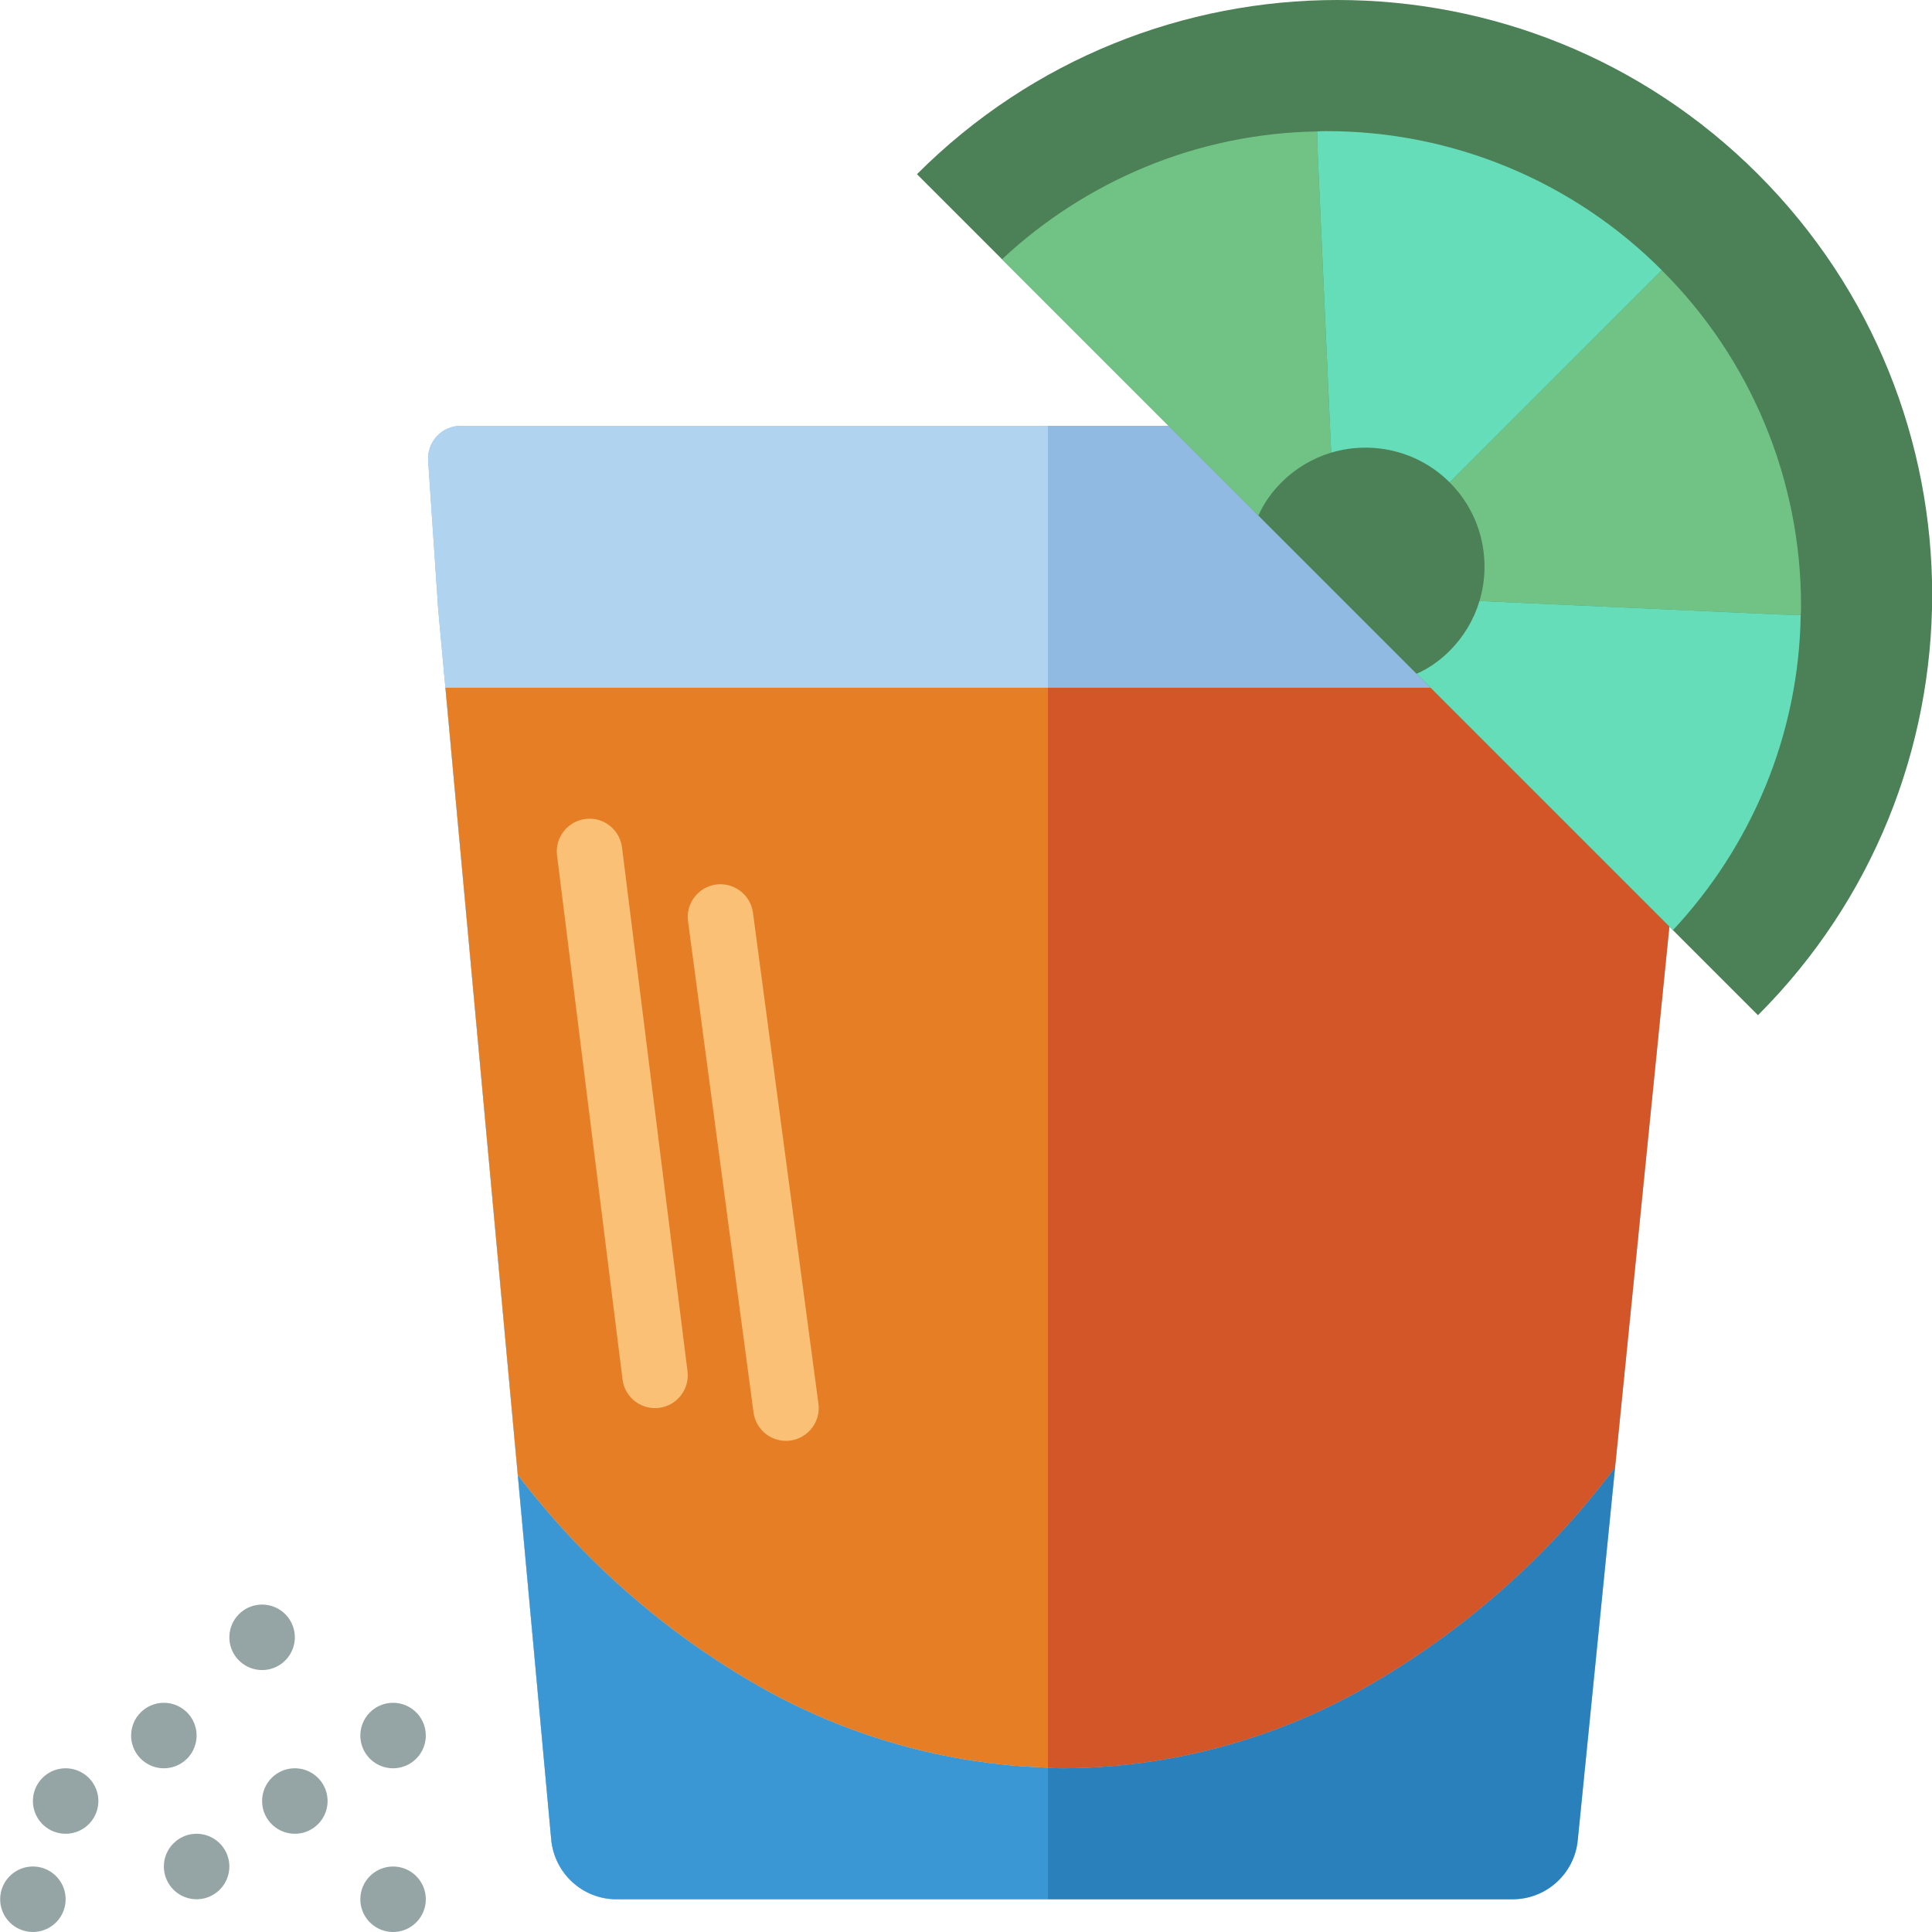 <svg height="512pt" viewBox="0 0 512 512.041" width="512pt" xmlns="http://www.w3.org/2000/svg"><path d="m309.738 112.855h-187.617c-2.406 0-4.699.996-6.34 2.75-1.645 1.754-2.484 4.113-2.32 6.512l2.672 39.594 14.98 162.941 14.984 162.941c.82 8.934 8.312 15.77 17.281 15.77h237.48c8.914 0 16.379-6.754 17.27-15.621l12.148-121.098 12.145-121.105zm0 0" fill="#90bae1"/><path d="m277.715 112.855v390.508h-114.375c-4.32 0-8.48-1.621-11.66-4.547-3.199-2.926-5.195-6.934-5.609-11.246l-29.938-325.859-1.348-19.785-1.344-19.785c-.164-2.406.676-4.77 2.32-6.531 1.645-1.758 3.949-2.758 6.359-2.754zm0 0" fill="#b0d3f0"/><path d="m428.02 388.898-4.949 49.422-4.945 49.422c-.883 8.875-8.352 15.629-17.27 15.621h-123.141v-34.887c.695.086 1.41.129 2.137.152.727.023 1.465.023 2.203.023 27.91-.199 55.309-7.531 79.586-21.297 25.906-14.719 48.504-34.617 66.379-58.457zm0 0" fill="#2980ba"/><path d="m277.715 468.477v34.887h-114.375c-4.32 0-8.48-1.621-11.66-4.547-3.199-2.926-5.195-6.934-5.609-11.246l-4.426-48.34-4.426-48.336c17.359 22.785 39.125 41.844 64 56.039 23.371 13.289 49.625 20.684 76.496 21.543zm0 0" fill="#3b97d3"/><path d="m442.422 245.539-7.203 71.68-7.199 71.68c-17.875 23.84-40.473 43.738-66.379 58.457-24.277 13.766-51.676 21.098-79.586 21.297-.738 0-1.477 0-2.203-.023-.727-.023-1.441-.066-2.137-.152v-286.199h101.445zm0 0" fill="#d25627"/><path d="m277.715 182.277v286.199c-26.871-.859-53.125-8.254-76.496-21.543-24.875-14.195-46.641-33.254-64-56.039l-19.18-208.617zm0 0" fill="#e57e25"/><path d="m208.277 381.871c-4.344-.004-8.016-3.223-8.59-7.531l-8.68-65.082-8.676-65.086c-.633-4.75 2.703-9.117 7.453-9.75 2.277-.293 4.582.324 6.406 1.719 1.836 1.387 3.039 3.453 3.344 5.734l8.676 65.086 8.68 65.082c.633 4.754-2.703 9.117-7.453 9.75-.195.027-.391.047-.582.059-.195.012-.387.02-.578.02zm0 0" fill="#fac176"/><path d="m173.566 373.191c-4.371-.004-8.055-3.262-8.598-7.602l-8.676-69.422-8.68-69.426c-.594-4.754 2.781-9.09 7.535-9.684 2.273-.301 4.574.328 6.379 1.746 1.828 1.41 3.02 3.492 3.309 5.785l8.676 69.426 8.68 69.422c.594 4.758-2.781 9.094-7.535 9.688-.184.023-.363.039-.547.051-.18.012-.363.016-.543.016zm0 0" fill="#fac176"/><path d="m243.004 46.164c61.551-61.551 161.344-61.551 222.895 0 61.551 61.551 61.551 161.344 0 222.895zm0 0" fill="#4c8056"/><g fill="#95a5a5"><path d="m98.02 497.227c2.93-2.926 7.516-3.379 10.957-1.078 3.441 2.301 4.781 6.711 3.195 10.535-1.582 3.824-5.648 5.996-9.707 5.191-4.062-.809-6.988-4.371-6.988-8.512 0-2.305.914-4.512 2.543-6.137zm0 0"/><path d="m71.984 471.191c2.93-2.926 7.516-3.379 10.961-1.078 3.441 2.301 4.777 6.711 3.195 10.535-1.586 3.824-5.652 6-9.711 5.191-4.062-.809-6.984-4.371-6.984-8.512-.004-2.301.91-4.512 2.539-6.137zm0 0"/><path d="m45.953 488.547c2.926-2.926 7.516-3.379 10.957-1.078s4.781 6.711 3.195 10.535c-1.586 3.828-5.648 6-9.711 5.191-4.059-.809-6.984-4.371-6.984-8.512-.004-2.301.91-4.508 2.543-6.137zm0 0"/><path d="m63.309 427.801c2.926-2.926 7.516-3.379 10.957-1.078 3.441 2.301 4.781 6.711 3.195 10.539-1.582 3.824-5.648 5.996-9.711 5.188-4.059-.809-6.984-4.371-6.984-8.512-.004-2.301.914-4.508 2.543-6.137zm0 0"/><path d="m1.113 499.148c2.012-3.621 6.297-5.316 10.238-4.051 3.945 1.266 6.441 5.141 5.969 9.254-.473 4.113-3.785 7.316-7.91 7.656-4.125.34-7.918-2.285-9.055-6.266-.633-2.211-.359-4.586.758-6.594zm0 0"/><path d="m37.273 453.836c2.93-2.926 7.516-3.379 10.957-1.078 3.441 2.301 4.781 6.711 3.195 10.535-1.582 3.824-5.648 6-9.707 5.191-4.062-.809-6.988-4.371-6.988-8.512 0-2.301.914-4.512 2.543-6.137zm0 0"/><path d="m11.238 471.191c2.93-2.926 7.516-3.379 10.961-1.078 3.441 2.301 4.777 6.711 3.195 10.535-1.586 3.824-5.652 6-9.711 5.191-4.062-.809-6.984-4.371-6.984-8.512-.004-2.301.91-4.512 2.539-6.137zm0 0"/><path d="m98.02 453.836c2.93-2.926 7.516-3.379 10.957-1.078 3.441 2.301 4.781 6.711 3.195 10.535-1.582 3.824-5.648 6-9.707 5.191-4.062-.809-6.988-4.371-6.988-8.512 0-2.301.914-4.512 2.543-6.137zm0 0"/></g><path d="m392.09 159.281c-1.5 4.984-4.211 9.516-7.895 13.191-1.281 1.285-2.672 2.453-4.156 3.492-1.445 1.012-2.992 1.879-4.609 2.582l-41.914-41.914c.703-1.621 1.57-3.164 2.582-4.613 1.039-1.484 2.207-2.875 3.492-4.152 3.676-3.684 8.207-6.398 13.191-7.898 5.379-1.602 11.09-1.758 16.551-.441 11.469 2.777 20.426 11.73 23.203 23.199 1.312 5.461 1.16 11.172-.445 16.555zm0 0" fill="#4c8056"/><path d="m352.781 119.969c-4.984 1.5-9.516 4.215-13.191 7.898-1.285 1.277-2.453 2.668-3.492 4.152-1.012 1.449-1.879 2.992-2.582 4.613l-67.949-67.949c11.07-10.34 23.91-18.605 37.902-24.406 14.461-5.992 29.926-9.191 45.578-9.438l.09 3.035.086 3.039 1.777 39.527zm0 0" fill="#71c285"/><path d="m440.426 71.633-28.113 28.117-28.117 28.117c-4.09-4.102-9.234-6.988-14.863-8.34-5.461-1.316-11.172-1.16-16.551.441l-1.781-39.527-1.777-39.527-.086-3.039-.09-3.035c.391-.043.805-.066 1.215-.078.414-.008.824-.008 1.215-.008 33.379-.043 65.395 13.23 88.949 36.879zm0 0" fill="#65ddb9"/><path d="m477.309 160.582c0 .391 0 .805-.012 1.215-.012.414-.031.824-.074 1.215l-3.039-.086-3.035-.086-39.531-1.781-39.527-1.777c1.605-5.383 1.758-11.094.445-16.555-1.355-5.629-4.242-10.773-8.34-14.859l28.117-28.117 28.113-28.117c23.648 23.555 36.922 55.57 36.883 88.949zm0 0" fill="#71c285"/><path d="m477.223 163.012c-.238 15.641-3.43 31.094-9.406 45.551-5.805 14.004-14.082 26.855-24.438 37.934l-67.949-67.949c1.617-.703 3.164-1.57 4.609-2.582 1.484-1.039 2.875-2.207 4.156-3.492 3.684-3.676 6.395-8.207 7.895-13.191l39.527 1.777 39.531 1.781 3.035.086zm0 0" fill="#65ddb9"/></svg>